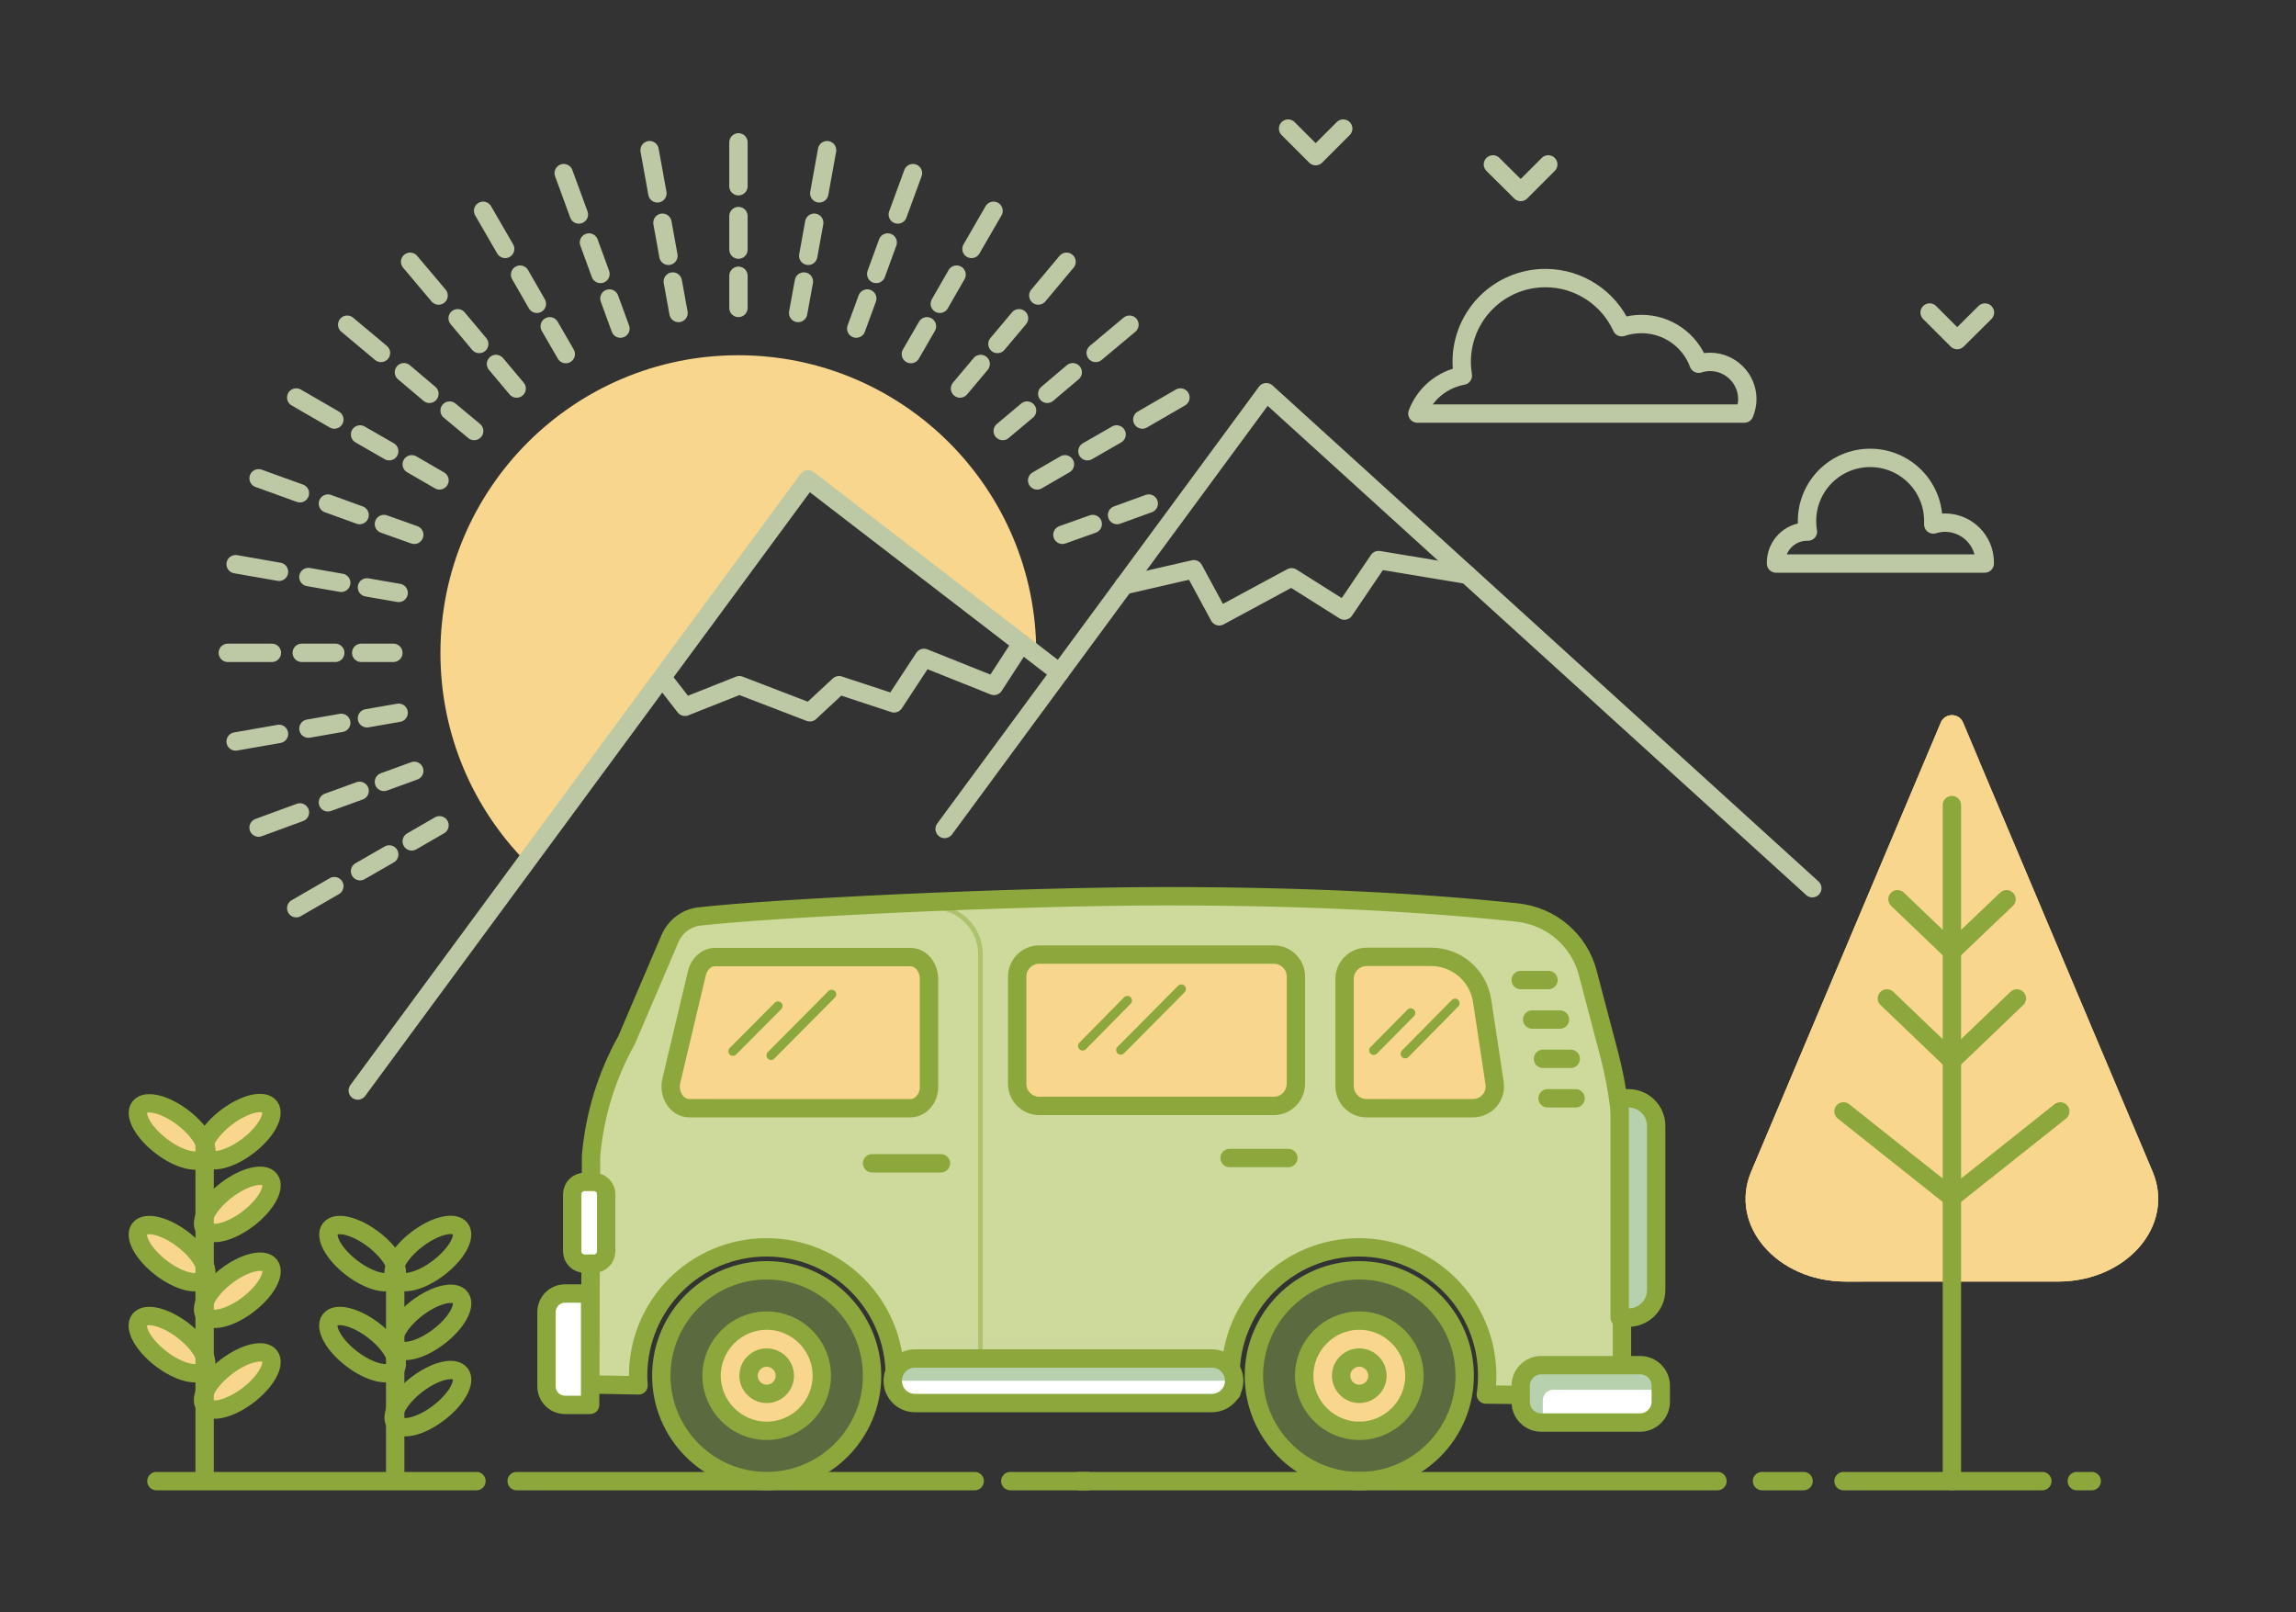 <svg width="1000" height="702" viewBox="0 0 1000 702" fill="none" xmlns="http://www.w3.org/2000/svg">
<rect x="0" y="0" width="1000" height="702" fill="#333333" stroke="none"/>
<path d="M229.124 375.4C206.023 352 191.823 319.8 191.823 284.4C191.823 212.8 249.924 154.7 321.524 154.7C393.125 154.7 451.326 212.7 451.326 284.3L351.425 208.3L229.124 375.4Z" fill="#F9D68D"/>
<path d="M321.625 120.1V134.1" stroke="#BDC9A4" stroke-width="8" stroke-miterlimit="10" stroke-linecap="round" stroke-linejoin="round"/>
<path d="M321.625 94.1V108.7" stroke="#BDC9A4" stroke-width="8" stroke-miterlimit="10" stroke-linecap="round" stroke-linejoin="round"/>
<path d="M321.625 62V81.1" stroke="#BDC9A4" stroke-width="8" stroke-miterlimit="10" stroke-linecap="round" stroke-linejoin="round"/>
<path d="M293.024 122.601L295.524 136.301" stroke="#BDC9A4" stroke-width="8" stroke-miterlimit="10" stroke-linecap="round" stroke-linejoin="round"/>
<path d="M288.524 97L291.124 111.4" stroke="#BDC9A4" stroke-width="8" stroke-miterlimit="10" stroke-linecap="round" stroke-linejoin="round"/>
<path d="M282.924 65.401L286.324 84.201" stroke="#BDC9A4" stroke-width="8" stroke-miterlimit="10" stroke-linecap="round" stroke-linejoin="round"/>
<path d="M265.424 130L270.224 143.1" stroke="#BDC9A4" stroke-width="8" stroke-miterlimit="10" stroke-linecap="round" stroke-linejoin="round"/>
<path d="M256.524 105.601L261.524 119.301" stroke="#BDC9A4" stroke-width="8" stroke-miterlimit="10" stroke-linecap="round" stroke-linejoin="round"/>
<path d="M245.524 75.401L252.124 93.401" stroke="#BDC9A4" stroke-width="8" stroke-miterlimit="10" stroke-linecap="round" stroke-linejoin="round"/>
<path d="M239.424 142.1L246.424 154.2" stroke="#BDC9A4" stroke-width="8" stroke-miterlimit="10" stroke-linecap="round" stroke-linejoin="round"/>
<path d="M226.524 119.6L233.824 132.3" stroke="#BDC9A4" stroke-width="8" stroke-miterlimit="10" stroke-linecap="round" stroke-linejoin="round"/>
<path d="M210.424 91.8L220.024 108.4" stroke="#BDC9A4" stroke-width="8" stroke-miterlimit="10" stroke-linecap="round" stroke-linejoin="round"/>
<path d="M216.024 158.5L225.024 169.2" stroke="#BDC9A4" stroke-width="8" stroke-miterlimit="10" stroke-linecap="round" stroke-linejoin="round"/>
<path d="M199.324 138.6L208.724 149.8" stroke="#BDC9A4" stroke-width="8" stroke-miterlimit="10" stroke-linecap="round" stroke-linejoin="round"/>
<path d="M178.624 114L191.024 128.7" stroke="#BDC9A4" stroke-width="8" stroke-miterlimit="10" stroke-linecap="round" stroke-linejoin="round"/>
<path d="M195.823 178.801L206.523 187.701" stroke="#BDC9A4" stroke-width="8" stroke-miterlimit="10" stroke-linecap="round" stroke-linejoin="round"/>
<path d="M175.923 162.101L187.023 171.501" stroke="#BDC9A4" stroke-width="8" stroke-miterlimit="10" stroke-linecap="round" stroke-linejoin="round"/>
<path d="M151.224 141.401L165.924 153.701" stroke="#BDC9A4" stroke-width="8" stroke-miterlimit="10" stroke-linecap="round" stroke-linejoin="round"/>
<path d="M179.323 202.199L191.423 209.199" stroke="#BDC9A4" stroke-width="8" stroke-miterlimit="10" stroke-linecap="round" stroke-linejoin="round"/>
<path d="M156.823 189.199L169.523 196.499" stroke="#BDC9A4" stroke-width="8" stroke-miterlimit="10" stroke-linecap="round" stroke-linejoin="round"/>
<path d="M129.023 173.1L145.623 182.7" stroke="#BDC9A4" stroke-width="8" stroke-miterlimit="10" stroke-linecap="round" stroke-linejoin="round"/>
<path d="M167.224 228.2L180.424 232.9" stroke="#BDC9A4" stroke-width="8" stroke-miterlimit="10" stroke-linecap="round" stroke-linejoin="round"/>
<path d="M142.823 219.3L156.623 224.3" stroke="#BDC9A4" stroke-width="8" stroke-miterlimit="10" stroke-linecap="round" stroke-linejoin="round"/>
<path d="M112.623 208.3L130.623 214.8" stroke="#BDC9A4" stroke-width="8" stroke-miterlimit="10" stroke-linecap="round" stroke-linejoin="round"/>
<path d="M159.823 255.8L173.623 258.2" stroke="#BDC9A4" stroke-width="8" stroke-miterlimit="10" stroke-linecap="round" stroke-linejoin="round"/>
<path d="M134.323 251.3L148.623 253.8" stroke="#BDC9A4" stroke-width="8" stroke-miterlimit="10" stroke-linecap="round" stroke-linejoin="round"/>
<path d="M102.623 245.7L121.523 249" stroke="#BDC9A4" stroke-width="8" stroke-miterlimit="10" stroke-linecap="round" stroke-linejoin="round"/>
<path d="M157.323 284.3H171.323" stroke="#BDC9A4" stroke-width="8" stroke-miterlimit="10" stroke-linecap="round" stroke-linejoin="round"/>
<path d="M131.423 284.3H146.023" stroke="#BDC9A4" stroke-width="8" stroke-miterlimit="10" stroke-linecap="round" stroke-linejoin="round"/>
<path d="M99.223 284.3H118.423" stroke="#BDC9A4" stroke-width="8" stroke-miterlimit="10" stroke-linecap="round" stroke-linejoin="round"/>
<path d="M159.823 312.801L173.623 310.401" stroke="#BDC9A4" stroke-width="8" stroke-miterlimit="10" stroke-linecap="round" stroke-linejoin="round"/>
<path d="M134.323 317.301L148.623 314.801" stroke="#BDC9A4" stroke-width="8" stroke-miterlimit="10" stroke-linecap="round" stroke-linejoin="round"/>
<path d="M102.623 322.901L121.523 319.601" stroke="#BDC9A4" stroke-width="8" stroke-miterlimit="10" stroke-linecap="round" stroke-linejoin="round"/>
<path d="M167.224 340.5L180.424 335.7" stroke="#BDC9A4" stroke-width="8" stroke-miterlimit="10" stroke-linecap="round" stroke-linejoin="round"/>
<path d="M142.823 349.401L156.623 344.401" stroke="#BDC9A4" stroke-width="8" stroke-miterlimit="10" stroke-linecap="round" stroke-linejoin="round"/>
<path d="M112.623 360.4L130.623 353.8" stroke="#BDC9A4" stroke-width="8" stroke-miterlimit="10" stroke-linecap="round" stroke-linejoin="round"/>
<path d="M179.323 366.401L191.423 359.401" stroke="#BDC9A4" stroke-width="8" stroke-miterlimit="10" stroke-linecap="round" stroke-linejoin="round"/>
<path d="M156.823 379.401L169.523 372.101" stroke="#BDC9A4" stroke-width="8" stroke-miterlimit="10" stroke-linecap="round" stroke-linejoin="round"/>
<path d="M129.023 395.501L145.623 385.901" stroke="#BDC9A4" stroke-width="8" stroke-miterlimit="10" stroke-linecap="round" stroke-linejoin="round"/>
<path d="M475.926 228.2L462.726 232.9" stroke="#BDC9A4" stroke-width="8" stroke-miterlimit="10" stroke-linecap="round" stroke-linejoin="round"/>
<path d="M500.326 219.3L486.526 224.3" stroke="#BDC9A4" stroke-width="8" stroke-miterlimit="10" stroke-linecap="round" stroke-linejoin="round"/>
<path d="M463.826 202.199L451.726 209.199" stroke="#BDC9A4" stroke-width="8" stroke-miterlimit="10" stroke-linecap="round" stroke-linejoin="round"/>
<path d="M486.326 189.199L473.626 196.499" stroke="#BDC9A4" stroke-width="8" stroke-miterlimit="10" stroke-linecap="round" stroke-linejoin="round"/>
<path d="M514.126 173.1L497.526 182.7" stroke="#BDC9A4" stroke-width="8" stroke-miterlimit="10" stroke-linecap="round" stroke-linejoin="round"/>
<path d="M447.326 178.801L436.726 187.701" stroke="#BDC9A4" stroke-width="8" stroke-miterlimit="10" stroke-linecap="round" stroke-linejoin="round"/>
<path d="M467.226 162.101L456.126 171.501" stroke="#BDC9A4" stroke-width="8" stroke-miterlimit="10" stroke-linecap="round" stroke-linejoin="round"/>
<path d="M491.927 141.401L477.227 153.701" stroke="#BDC9A4" stroke-width="8" stroke-miterlimit="10" stroke-linecap="round" stroke-linejoin="round"/>
<path d="M427.126 158.5L418.126 169.2" stroke="#BDC9A4" stroke-width="8" stroke-miterlimit="10" stroke-linecap="round" stroke-linejoin="round"/>
<path d="M443.826 138.6L434.426 149.8" stroke="#BDC9A4" stroke-width="8" stroke-miterlimit="10" stroke-linecap="round" stroke-linejoin="round"/>
<path d="M464.526 114L452.226 128.7" stroke="#BDC9A4" stroke-width="8" stroke-miterlimit="10" stroke-linecap="round" stroke-linejoin="round"/>
<path d="M403.726 142.1L396.726 154.2" stroke="#BDC9A4" stroke-width="8" stroke-miterlimit="10" stroke-linecap="round" stroke-linejoin="round"/>
<path d="M416.625 119.6L409.325 132.3" stroke="#BDC9A4" stroke-width="8" stroke-miterlimit="10" stroke-linecap="round" stroke-linejoin="round"/>
<path d="M432.726 91.8L423.126 108.4" stroke="#BDC9A4" stroke-width="8" stroke-miterlimit="10" stroke-linecap="round" stroke-linejoin="round"/>
<path d="M377.725 130L372.925 143.1" stroke="#BDC9A4" stroke-width="8" stroke-miterlimit="10" stroke-linecap="round" stroke-linejoin="round"/>
<path d="M386.626 105.601L381.626 119.301" stroke="#BDC9A4" stroke-width="8" stroke-miterlimit="10" stroke-linecap="round" stroke-linejoin="round"/>
<path d="M397.625 75.401L391.025 93.401" stroke="#BDC9A4" stroke-width="8" stroke-miterlimit="10" stroke-linecap="round" stroke-linejoin="round"/>
<path d="M350.125 122.601L347.625 136.301" stroke="#BDC9A4" stroke-width="8" stroke-miterlimit="10" stroke-linecap="round" stroke-linejoin="round"/>
<path d="M354.625 97L352.025 111.4" stroke="#BDC9A4" stroke-width="8" stroke-miterlimit="10" stroke-linecap="round" stroke-linejoin="round"/>
<path d="M360.225 65.401L356.825 84.201" stroke="#BDC9A4" stroke-width="8" stroke-miterlimit="10" stroke-linecap="round" stroke-linejoin="round"/>
<path d="M207.524 645H68.123" stroke="#8CA83C" stroke-width="8" stroke-miterlimit="10" stroke-linecap="round" stroke-linejoin="round"/>
<path d="M424.526 645H225.024" stroke="#8CA83C" stroke-width="8" stroke-miterlimit="10" stroke-linecap="round" stroke-linejoin="round"/>
<path d="M785.529 645H767.429" stroke="#8CA83C" stroke-width="8" stroke-miterlimit="10" stroke-linecap="round" stroke-linejoin="round"/>
<path d="M889.529 645H802.929" stroke="#8CA83C" stroke-width="8" stroke-miterlimit="10" stroke-linecap="round" stroke-linejoin="round"/>
<path d="M911.03 645H904.53" stroke="#8CA83C" stroke-width="8" stroke-miterlimit="10" stroke-linecap="round" stroke-linejoin="round"/>
<path d="M155.823 474.9L351.925 208.7L461.526 293" stroke="#BDC9A4" stroke-width="8" stroke-miterlimit="10" stroke-linecap="round" stroke-linejoin="round"/>
<path d="M411.425 361L551.527 170.8L789.329 386.8" stroke="#BDC9A4" stroke-width="8" stroke-miterlimit="10" stroke-linecap="round" stroke-linejoin="round"/>
<path d="M108.09 530.69C115.903 524.722 120.116 517.11 117.502 513.686C114.887 510.263 106.434 512.325 98.621 518.292C90.809 524.259 86.595 531.872 89.21 535.296C91.825 538.719 100.278 536.657 108.09 530.69Z" fill="#F9D68D"/>
<path d="M108.047 499.005C115.859 493.038 120.072 485.425 117.458 482.002C114.843 478.578 106.39 480.64 98.577 486.608C90.765 492.575 86.551 500.188 89.166 503.611C91.781 507.034 100.234 504.972 108.047 499.005Z" fill="#F9D68D"/>
<path d="M108.076 607.594C115.889 601.627 120.102 594.014 117.487 590.591C114.873 587.167 106.42 589.229 98.607 595.197C90.795 601.164 86.581 608.776 89.196 612.2C91.811 615.623 100.264 613.561 108.076 607.594Z" fill="#F9D68D"/>
<path d="M108.09 568.09C115.902 562.123 120.116 554.51 117.501 551.087C114.886 547.663 106.433 549.725 98.621 555.693C90.808 561.66 86.595 569.272 89.209 572.696C91.824 576.119 100.278 574.057 108.09 568.09Z" fill="#F9D68D"/>
<path d="M108.09 530.69C115.903 524.722 120.116 517.11 117.502 513.686C114.887 510.263 106.434 512.325 98.621 518.292C90.809 524.259 86.595 531.872 89.21 535.296C91.825 538.719 100.278 536.657 108.09 530.69Z" stroke="#8CA83C" stroke-width="8" stroke-miterlimit="10" stroke-linecap="round" stroke-linejoin="round"/>
<path d="M108.047 499.005C115.859 493.038 120.072 485.425 117.458 482.002C114.843 478.578 106.39 480.64 98.577 486.608C90.765 492.575 86.551 500.188 89.166 503.611C91.781 507.034 100.234 504.972 108.047 499.005Z" stroke="#8CA83C" stroke-width="8" stroke-miterlimit="10" stroke-linecap="round" stroke-linejoin="round"/>
<path d="M108.076 607.594C115.889 601.627 120.102 594.014 117.487 590.591C114.873 587.167 106.42 589.229 98.607 595.197C90.795 601.164 86.581 608.776 89.196 612.2C91.811 615.623 100.264 613.561 108.076 607.594Z" stroke="#8CA83C" stroke-width="8" stroke-miterlimit="10" stroke-linecap="round" stroke-linejoin="round"/>
<path d="M108.09 568.09C115.902 562.123 120.116 554.51 117.501 551.087C114.886 547.663 106.433 549.725 98.621 555.693C90.808 561.66 86.595 569.272 89.209 572.696C91.824 576.119 100.278 574.057 108.09 568.09Z" stroke="#8CA83C" stroke-width="8" stroke-miterlimit="10" stroke-linecap="round" stroke-linejoin="round"/>
<path d="M89.115 503.738C91.73 500.314 87.516 492.702 79.704 486.735C71.891 480.767 63.439 478.705 60.824 482.129C58.209 485.552 62.422 493.165 70.235 499.132C78.047 505.099 86.5 507.161 89.115 503.738Z" fill="#F9D68D"/>
<path d="M89.067 596.363C91.681 592.939 87.468 585.327 79.656 579.36C71.843 573.392 63.39 571.33 60.775 574.754C58.16 578.177 62.374 585.79 70.186 591.757C77.999 597.724 86.452 599.786 89.067 596.363Z" fill="#F9D68D"/>
<path d="M89.09 556.751C91.705 553.327 87.492 545.715 79.679 539.747C71.867 533.78 63.414 531.718 60.799 535.141C58.184 538.565 62.397 546.177 70.21 552.145C78.022 558.112 86.475 560.174 89.09 556.751Z" fill="#F9D68D"/>
<path d="M89.115 503.738C91.73 500.314 87.516 492.702 79.704 486.735C71.891 480.767 63.439 478.705 60.824 482.129C58.209 485.552 62.422 493.165 70.235 499.132C78.047 505.099 86.5 507.161 89.115 503.738Z" stroke="#8CA83C" stroke-width="8" stroke-miterlimit="10" stroke-linecap="round" stroke-linejoin="round"/>
<path d="M89.067 596.363C91.681 592.939 87.468 585.327 79.656 579.36C71.843 573.392 63.39 571.33 60.775 574.754C58.16 578.177 62.374 585.79 70.186 591.757C77.999 597.724 86.452 599.786 89.067 596.363Z" stroke="#8CA83C" stroke-width="8" stroke-miterlimit="10" stroke-linecap="round" stroke-linejoin="round"/>
<path d="M89.09 556.751C91.705 553.327 87.492 545.715 79.679 539.747C71.867 533.78 63.414 531.718 60.799 535.141C58.184 538.565 62.397 546.177 70.21 552.145C78.022 558.112 86.475 560.174 89.09 556.751Z" stroke="#8CA83C" stroke-width="8" stroke-miterlimit="10" stroke-linecap="round" stroke-linejoin="round"/>
<path d="M89.123 497.8V643.1" stroke="#8CA83C" stroke-width="8" stroke-miterlimit="10" stroke-linecap="round" stroke-linejoin="round"/>
<path d="M191.097 615.276C198.91 609.309 203.123 601.697 200.508 598.273C197.894 594.85 189.441 596.912 181.628 602.879C173.816 608.846 169.602 616.459 172.217 619.882C174.832 623.306 183.285 621.244 191.097 615.276Z" stroke="#8CA83C" stroke-width="8" stroke-miterlimit="10" stroke-linecap="round" stroke-linejoin="round"/>
<path d="M191.097 582.077C198.91 576.11 203.123 568.497 200.508 565.074C197.894 561.651 189.441 563.713 181.628 569.68C173.816 575.647 169.602 583.26 172.217 586.683C174.832 590.107 183.285 588.045 191.097 582.077Z" stroke="#8CA83C" stroke-width="8" stroke-miterlimit="10" stroke-linecap="round" stroke-linejoin="round"/>
<path d="M191.075 552.085C198.887 546.118 203.101 538.505 200.486 535.082C197.871 531.658 189.418 533.721 181.606 539.688C173.793 545.655 169.58 553.268 172.195 556.691C174.809 560.114 183.262 558.052 191.075 552.085Z" stroke="#8CA83C" stroke-width="8" stroke-miterlimit="10" stroke-linecap="round" stroke-linejoin="round"/>
<path d="M172.064 596.354C174.678 592.931 170.465 585.318 162.652 579.351C154.84 573.384 146.387 571.321 143.772 574.745C141.157 578.168 145.371 585.781 153.183 591.748C160.996 597.715 169.449 599.778 172.064 596.354Z" stroke="#8CA83C" stroke-width="8" stroke-miterlimit="10" stroke-linecap="round" stroke-linejoin="round"/>
<path d="M172.087 556.743C174.702 553.319 170.488 545.707 162.676 539.74C154.863 533.772 146.411 531.71 143.796 535.134C141.181 538.557 145.394 546.17 153.207 552.137C161.019 558.104 169.472 560.166 172.087 556.743Z" stroke="#8CA83C" stroke-width="8" stroke-miterlimit="10" stroke-linecap="round" stroke-linejoin="round"/>
<path d="M172.124 552.6V643.1" stroke="#8CA83C" stroke-width="8" stroke-miterlimit="10" stroke-linecap="round" stroke-linejoin="round"/>
<path d="M288.524 295.2L298.324 307.8L322.025 298.4L352.725 310.2L365.425 298.4L389.425 306.3L402.425 286.5L432.926 298.7L444.926 280.2" stroke="#BDC9A4" stroke-width="8" stroke-miterlimit="10" stroke-linecap="round" stroke-linejoin="round"/>
<path d="M489.526 254.9L519.927 247.9L531.027 268.4L562.527 251.4L585.527 265.9L600.427 243.9L639.028 250.3" stroke="#BDC9A4" stroke-width="8" stroke-miterlimit="10" stroke-linecap="round" stroke-linejoin="round"/>
<path d="M617.327 180.1H759.728C760.528 178.2 761.028 176 761.028 173.8C761.028 164.9 753.728 157.6 744.828 157.6C743.028 157.6 741.328 157.9 739.828 158.4C736.128 148.3 726.328 141.1 714.928 141.1C711.928 141.1 709.028 141.6 706.328 142.5C700.628 129.9 687.828 121.1 673.128 121.1C652.927 121.1 636.627 137.4 636.627 157.6C636.627 159.6 636.827 161.6 637.127 163.6C627.927 165.3 620.527 171.6 617.327 180.1Z" stroke="#BDC9A4" stroke-width="8" stroke-miterlimit="10" stroke-linecap="round" stroke-linejoin="round"/>
<path d="M864.429 245.2C864.429 245.1 864.429 245 864.429 244.9C864.429 235.3 856.629 227.6 847.129 227.6C845.329 227.6 843.629 227.9 842.029 228.4C842.029 227.9 842.029 227.4 842.029 226.9C842.029 211.7 829.729 199.4 814.529 199.4C799.329 199.4 787.029 211.7 787.029 226.9C787.029 228.5 787.129 230 787.429 231.5C787.329 231.5 787.129 231.5 787.029 231.5C779.629 231.5 773.529 237.5 773.529 245C773.529 245.1 773.529 245.2 773.529 245.4H864.429V245.2Z" stroke="#BDC9A4" stroke-width="8" stroke-miterlimit="10" stroke-linecap="round" stroke-linejoin="round"/>
<path d="M333.924 645C308.624 645 288.024 624.4 288.024 599.1C288.024 573.8 308.624 553.2 333.924 553.2C359.224 553.2 379.824 573.8 379.824 599.1C379.824 624.4 359.224 645 333.924 645Z" fill="#5A6B3F"/>
<path d="M333.924 645C308.624 645 288.024 624.4 288.024 599.1C288.024 573.8 308.624 553.2 333.924 553.2C359.224 553.2 379.824 573.8 379.824 599.1C379.824 624.4 359.224 645 333.924 645Z" stroke="#8CA83C" stroke-width="8" stroke-miterlimit="10" stroke-linecap="round" stroke-linejoin="round"/>
<path d="M333.925 623.1C320.725 623.1 309.925 612.3 309.925 599.1C309.925 585.9 320.725 575.1 333.925 575.1C347.125 575.1 357.925 585.9 357.925 599.1C357.925 612.3 347.125 623.1 333.925 623.1Z" fill="#F9D68D"/>
<path d="M333.925 623.1C320.725 623.1 309.925 612.3 309.925 599.1C309.925 585.9 320.725 575.1 333.925 575.1C347.125 575.1 357.925 585.9 357.925 599.1C357.925 612.3 347.125 623.1 333.925 623.1Z" stroke="#8CA83C" stroke-width="8" stroke-miterlimit="10" stroke-linecap="round" stroke-linejoin="round"/>
<path d="M333.925 607C329.525 607 326.025 603.4 326.025 599.1C326.025 594.7 329.625 591.2 333.925 591.2C338.325 591.2 341.825 594.8 341.825 599.1C341.825 603.4 338.325 607 333.925 607Z" fill="#F9D68D"/>
<path d="M333.925 607C329.525 607 326.025 603.4 326.025 599.1C326.025 594.7 329.625 591.2 333.925 591.2C338.325 591.2 341.825 594.8 341.825 599.1C341.825 603.4 338.325 607 333.925 607Z" stroke="#8CA83C" stroke-width="8" stroke-miterlimit="10" stroke-linecap="round" stroke-linejoin="round"/>
<path d="M700.928 459.4L691.528 423.7C687.828 409.4 675.628 399 660.928 397.4C618.928 392.9 568.027 390.3 508.627 390.3C440.626 390.3 336.125 395.5 304.725 399.1C299.025 399.7 294.125 403.4 291.825 408.7L272.925 452.9C264.224 468.5 258.924 485.7 257.424 503.5L257.024 602.9L278.125 603.3C278.025 601.9 277.925 600.5 277.925 599.1C277.925 568.2 302.925 543.2 333.825 543.2C364.725 543.2 389.726 568.2 389.726 599.1C389.726 600.9 389.626 602.7 389.426 604.4L536.427 606.2C536.127 603.9 535.927 601.5 535.927 599.1C535.927 568.2 560.927 543.2 591.827 543.2C622.728 543.2 647.728 568.2 647.728 599.1C647.728 601.9 647.528 604.6 647.128 607.3L706.428 607.9V504.3C706.728 489.2 704.728 474.1 700.928 459.4Z" fill="#CDDA9C"/>
<g opacity="0.36">
<path opacity="0.36" d="M268.225 602.9L268.625 503.5C270.125 485.7 275.425 468.5 284.125 452.9L303.025 408.7C305.325 403.4 310.225 399.8 315.925 399.1C346.425 395.6 445.726 390.6 513.727 390.3C512.027 390.3 510.327 390.3 508.627 390.3C440.626 390.3 336.125 395.5 304.725 399.1C299.025 399.7 294.125 403.4 291.825 408.7L272.925 452.9C264.224 468.5 258.924 485.7 257.424 503.5L257.024 602.9L278.125 603.3C278.125 603.2 278.125 603.2 278.125 603.1L268.225 602.9Z" fill="#CDDA9C"/>
<path opacity="0.36" d="M658.527 607.3C658.927 604.6 659.127 601.9 659.127 599.1C659.127 568.2 634.127 543.2 603.227 543.2C601.327 543.2 599.527 543.3 597.627 543.5C625.927 546.3 647.927 570.1 647.927 599.1C647.927 601.9 647.727 604.6 647.327 607.3L706.627 607.9V607.8L658.527 607.3Z" fill="#CDDA9C"/>
<path opacity="0.36" d="M400.725 604.3C400.925 602.6 401.025 600.8 401.025 599C401.025 568.1 376.025 543.1 345.125 543.1C343.225 543.1 341.425 543.2 339.525 543.4C367.825 546.2 389.825 570 389.825 599C389.825 600.8 389.725 602.6 389.525 604.3L536.527 606.1V606L400.725 604.3Z" fill="#CDDA9C"/>
</g>
<path opacity="0.36" d="M400.925 595.3H534.526V582H398.325C399.725 586.3 400.525 590.7 400.925 595.3Z" fill="#CDDA9C"/>
<g opacity="0.25">
<path opacity="0.25" d="M702.928 458.4L693.528 422.7C689.828 408.4 677.628 398 662.928 396.4C620.927 391.9 570.027 389.3 510.626 389.3C442.626 389.3 338.125 394.5 306.724 398.1C301.824 398.7 297.424 401.5 294.924 405.7C294.924 405.7 294.924 404 295.024 404C326.425 400.4 430.926 396.9 498.926 396.9C558.427 396.9 609.227 399.5 651.227 404C665.928 405.6 678.028 416 681.828 430.3L691.228 466C695.128 480.7 697.028 495.8 697.028 510.9V606.8L708.828 606.9V503.3C708.728 488.2 706.728 473.1 702.928 458.4Z" fill="#CDDA9C"/>
</g>
<path d="M700.928 459.4L691.528 423.7C687.828 409.4 675.628 399 660.928 397.4C618.928 392.9 568.027 390.3 508.627 390.3C440.626 390.3 336.125 395.5 304.725 399.1C299.025 399.7 294.125 403.4 291.825 408.7L272.925 452.9C264.224 468.5 258.924 485.7 257.424 503.5L257.024 602.9L278.125 603.3C278.025 601.9 277.925 600.5 277.925 599.1C277.925 568.2 302.925 543.2 333.825 543.2C364.725 543.2 389.726 568.2 389.726 599.1C389.726 600.9 389.626 602.7 389.426 604.4L536.427 606.2C536.127 603.9 535.927 601.5 535.927 599.1C535.927 568.2 560.927 543.2 591.827 543.2C622.728 543.2 647.728 568.2 647.728 599.1C647.728 601.9 647.528 604.6 647.128 607.3L706.428 607.9V504.3C706.728 489.2 704.728 474.1 700.928 459.4Z" stroke="#8CA83C" stroke-width="8" stroke-miterlimit="10" stroke-linecap="round" stroke-linejoin="round"/>
<path d="M592.027 645C566.727 645 546.127 624.4 546.127 599.1C546.127 573.8 566.727 553.2 592.027 553.2C617.327 553.2 637.927 573.8 637.927 599.1C637.927 624.4 617.327 645 592.027 645Z" fill="#5A6B3F"/>
<path d="M592.027 645C566.727 645 546.127 624.4 546.127 599.1C546.127 573.8 566.727 553.2 592.027 553.2C617.327 553.2 637.927 573.8 637.927 599.1C637.927 624.4 617.327 645 592.027 645Z" stroke="#8CA83C" stroke-width="8" stroke-miterlimit="10" stroke-linecap="round" stroke-linejoin="round"/>
<path d="M592.027 623.1C578.827 623.1 568.027 612.3 568.027 599.1C568.027 585.9 578.827 575.1 592.027 575.1C605.227 575.1 616.027 585.9 616.027 599.1C616.027 612.3 605.227 623.1 592.027 623.1Z" fill="#F9D68D"/>
<path d="M592.027 623.1C578.827 623.1 568.027 612.3 568.027 599.1C568.027 585.9 578.827 575.1 592.027 575.1C605.227 575.1 616.027 585.9 616.027 599.1C616.027 612.3 605.227 623.1 592.027 623.1Z" stroke="#8CA83C" stroke-width="8" stroke-miterlimit="10" stroke-linecap="round" stroke-linejoin="round"/>
<path d="M592.027 607C587.627 607 584.127 603.4 584.127 599.1C584.127 594.7 587.727 591.2 592.027 591.2C596.427 591.2 599.927 594.8 599.927 599.1C599.927 603.4 596.427 607 592.027 607Z" fill="#F9D68D"/>
<path d="M592.027 607C587.627 607 584.127 603.4 584.127 599.1C584.127 594.7 587.727 591.2 592.027 591.2C596.427 591.2 599.927 594.8 599.927 599.1C599.927 603.4 596.427 607 592.027 607Z" stroke="#8CA83C" stroke-width="8" stroke-miterlimit="10" stroke-linecap="round" stroke-linejoin="round"/>
<path d="M257.024 611.8H246.124C241.624 611.8 238.024 608.2 238.024 603.7V571.4C238.024 566.9 241.624 563.3 246.124 563.3H257.024V611.8Z" fill="white"/>
<path d="M257.024 611.8H246.124C241.624 611.8 238.024 608.2 238.024 603.7V571.4C238.024 566.9 241.624 563.3 246.124 563.3H257.024V611.8Z" stroke="#8CA83C" stroke-width="8" stroke-miterlimit="10" stroke-linecap="round" stroke-linejoin="round"/>
<path d="M258.624 550.3H254.624C251.624 550.3 249.224 547.9 249.224 544.9V520.1C249.224 517.1 251.624 514.7 254.624 514.7H258.624C261.624 514.7 264.024 517.1 264.024 520.1V544.9C264.024 547.9 261.624 550.3 258.624 550.3Z" fill="white"/>
<path d="M258.624 550.3H254.624C251.624 550.3 249.224 547.9 249.224 544.9V520.1C249.224 517.1 251.624 514.7 254.624 514.7H258.624C261.624 514.7 264.024 517.1 264.024 520.1V544.9C264.024 547.9 261.624 550.3 258.624 550.3Z" stroke="#8CA83C" stroke-width="8" stroke-miterlimit="10" stroke-linecap="round" stroke-linejoin="round"/>
<path d="M714.328 619.5H671.328C666.328 619.5 662.328 615.5 662.328 610.5V603.5C662.328 598.5 666.328 594.5 671.328 594.5H714.328C719.328 594.5 723.328 598.5 723.328 603.5V610.5C723.328 615.4 719.228 619.5 714.328 619.5Z" fill="white"/>
<path d="M671.928 609.8C671.928 607.3 674.028 605.2 676.528 605.2H723.228V603.5C723.228 598.5 719.228 594.5 714.228 594.5H671.228C666.228 594.5 662.228 598.5 662.228 603.5V610.5C662.228 615.5 666.228 619.5 671.228 619.5H671.928V609.8Z" fill="#B7D0AE"/>
<path d="M714.328 619.5H671.328C666.328 619.5 662.328 615.5 662.328 610.5V603.5C662.328 598.5 666.328 594.5 671.328 594.5H714.328C719.328 594.5 723.328 598.5 723.328 603.5V610.5C723.328 615.4 719.228 619.5 714.328 619.5Z" stroke="#8CA83C" stroke-width="8" stroke-miterlimit="10" stroke-linecap="round" stroke-linejoin="round"/>
<path d="M641.527 482.6H595.227C589.927 482.6 585.627 478.3 585.627 473V426.3C585.627 421 589.927 416.7 595.227 416.7H623.327C634.427 416.7 643.827 424.8 645.527 435.8L650.927 471.5C651.927 477.4 647.427 482.6 641.527 482.6Z" fill="#F9D68D"/>
<path opacity="0.56" d="M605.227 437.8C605.227 432.5 609.527 428.2 614.827 428.2H642.927C639.027 421.3 631.627 416.8 623.327 416.8H595.227C589.927 416.8 585.627 421.1 585.627 426.4V473.1C585.627 478.4 589.927 482.7 595.227 482.7H605.227V437.8Z" fill="#F9D68D"/>
<path d="M641.527 482.6H595.227C589.927 482.6 585.627 478.3 585.627 473V426.3C585.627 421 589.927 416.7 595.227 416.7H623.327C634.427 416.7 643.827 424.8 645.527 435.8L650.927 471.5C651.927 477.4 647.427 482.6 641.527 482.6Z" stroke="#8CA83C" stroke-width="8" stroke-miterlimit="10" stroke-linecap="round" stroke-linejoin="round"/>
<path d="M554.827 481.6H452.626C447.326 481.6 443.026 477.3 443.026 472V425.3C443.026 420 447.326 415.7 452.626 415.7H554.827C560.127 415.7 564.427 420 564.427 425.3V472C564.327 477.3 560.127 481.6 554.827 481.6Z" fill="#F9D68D"/>
<path opacity="0.56" d="M461.526 435.6C461.526 430.3 465.826 426 471.126 426H564.327V425.3C564.327 420 560.027 415.7 554.727 415.7H452.626C447.326 415.7 443.026 420 443.026 425.3V472C443.026 477.3 447.326 481.6 452.626 481.6H461.626V435.6H461.526Z" fill="#F9D68D"/>
<path d="M554.827 481.6H452.626C447.326 481.6 443.026 477.3 443.026 472V425.3C443.026 420 447.326 415.7 452.626 415.7H554.827C560.127 415.7 564.427 420 564.427 425.3V472C564.327 477.3 560.127 481.6 554.827 481.6Z" stroke="#8CA83C" stroke-width="8" stroke-miterlimit="10" stroke-linecap="round" stroke-linejoin="round"/>
<path d="M396.524 482.6H300.224C294.824 482.6 290.924 476.6 292.424 470.5L303.524 423.8C304.524 419.7 307.724 416.8 311.324 416.8H396.524C401.024 416.8 404.624 421.1 404.624 426.4V473.1C404.724 478.3 401.024 482.6 396.524 482.6Z" fill="#F9D68D"/>
<path opacity="0.56" d="M310.424 480.3L321.524 433.6C322.524 429.5 325.724 426.6 329.324 426.6H404.624V426.3C404.624 421 401.024 416.7 396.524 416.7H311.324C307.724 416.7 304.524 419.6 303.524 423.7L292.424 470.4C291.024 476.5 294.824 482.5 300.224 482.5H310.124C310.224 481.8 310.324 481.1 310.424 480.3Z" fill="#F9D68D"/>
<path d="M396.524 482.6H300.224C294.824 482.6 290.924 476.6 292.424 470.5L303.524 423.8C304.524 419.7 307.724 416.8 311.324 416.8H396.524C401.024 416.8 404.624 421.1 404.624 426.4V473.1C404.724 478.3 401.024 482.6 396.524 482.6Z" stroke="#8CA83C" stroke-width="8" stroke-miterlimit="10" stroke-linecap="round" stroke-linejoin="round"/>
<path opacity="0.48" d="M406.425 395C417.825 395 427.025 404.2 427.025 415.6V604.8" stroke="#8CA83C" stroke-width="2" stroke-miterlimit="10" stroke-linecap="round" stroke-linejoin="round"/>
<path d="M379.825 506.6H409.825" stroke="#8CA83C" stroke-width="8" stroke-miterlimit="10" stroke-linecap="round" stroke-linejoin="round"/>
<path d="M535.527 504.3H561.127" stroke="#8CA83C" stroke-width="8" stroke-miterlimit="10" stroke-linecap="round" stroke-linejoin="round"/>
<path d="M709.328 573.8H705.428V478.3H709.328C715.928 478.3 721.328 483.7 721.328 490.3V561.8C721.328 568.4 715.928 573.8 709.328 573.8Z" fill="#B7D0AE"/>
<path d="M709.328 573.8H705.428V478.3H709.328C715.928 478.3 721.328 483.7 721.328 490.3V561.8C721.328 568.4 715.928 573.8 709.328 573.8Z" stroke="#8CA83C" stroke-width="8" stroke-miterlimit="10" stroke-linecap="round" stroke-linejoin="round"/>
<path d="M662.328 426.8H674.428" stroke="#8CA83C" stroke-width="8" stroke-miterlimit="10" stroke-linecap="round" stroke-linejoin="round"/>
<path d="M667.328 444H679.428" stroke="#8CA83C" stroke-width="8" stroke-miterlimit="10" stroke-linecap="round" stroke-linejoin="round"/>
<path d="M672.028 461.1H684.128" stroke="#8CA83C" stroke-width="8" stroke-miterlimit="10" stroke-linecap="round" stroke-linejoin="round"/>
<path d="M674.028 478.3H686.228" stroke="#8CA83C" stroke-width="8" stroke-miterlimit="10" stroke-linecap="round" stroke-linejoin="round"/>
<path d="M527.826 611H398.525C393.125 611 388.825 606.7 388.825 601.3C388.825 595.9 393.125 591.6 398.525 591.6H527.826C533.226 591.6 537.527 595.9 537.527 601.3C537.527 606.6 533.226 611 527.826 611Z" fill="white"/>
<path d="M527.826 611H398.525C393.125 611 388.825 606.7 388.825 601.3C388.825 595.9 393.125 591.6 398.525 591.6H527.826C533.226 591.6 537.527 595.9 537.527 601.3C537.527 606.6 533.226 611 527.826 611Z" fill="white"/>
<path d="M537.527 591.6H388.825V601.3H537.527V591.6Z" fill="#B7D0AE"/>
<path d="M527.826 611H398.525C393.125 611 388.825 606.7 388.825 601.3C388.825 595.9 393.125 591.6 398.525 591.6H527.826C533.226 591.6 537.527 595.9 537.527 601.3C537.527 606.6 533.226 611 527.826 611Z" stroke="#8CA83C" stroke-width="8" stroke-miterlimit="10" stroke-linecap="round" stroke-linejoin="round"/>
<path d="M319.225 457.8L338.825 438.1" stroke="#8CA83C" stroke-width="4" stroke-miterlimit="10" stroke-linecap="round" stroke-linejoin="round"/>
<path d="M335.825 459.6L362.225 433" stroke="#8CA83C" stroke-width="4" stroke-miterlimit="10" stroke-linecap="round" stroke-linejoin="round"/>
<path d="M471.526 455.5L491.026 435.7" stroke="#8CA83C" stroke-width="4" stroke-miterlimit="10" stroke-linecap="round" stroke-linejoin="round"/>
<path d="M488.126 457.3L514.526 430.7" stroke="#8CA83C" stroke-width="4" stroke-miterlimit="10" stroke-linecap="round" stroke-linejoin="round"/>
<path d="M598.327 457.4L614.427 441.1" stroke="#8CA83C" stroke-width="4" stroke-miterlimit="10" stroke-linecap="round" stroke-linejoin="round"/>
<path d="M612.027 458.9L633.727 436.9" stroke="#8CA83C" stroke-width="4" stroke-miterlimit="10" stroke-linecap="round" stroke-linejoin="round"/>
<path d="M762.729 510.2L845.329 314.6C847.129 310.4 853.13 310.4 854.93 314.6L937.53 510.2C947.43 533.6 926.33 558.1 896.33 558.1H803.929C773.929 558.1 752.829 533.6 762.729 510.2Z" fill="#F9D68D"/>
<path d="M762.729 510.2L845.329 314.6C847.129 310.4 853.13 310.4 854.93 314.6L937.53 510.2C947.43 533.6 926.33 558.1 896.33 558.1H803.929C773.929 558.1 752.829 533.6 762.729 510.2Z" fill="#F9D68D"/>
<path opacity="0.56" d="M803.129 519.4L862.029 331.3L855.029 314.6C853.229 310.4 847.229 310.4 845.429 314.6L762.829 510.2C752.929 533.6 774.029 558.1 804.029 558.1H811.029C802.229 550.7 798.829 538.4 803.129 519.4Z" fill="#F9D68D"/>
<path d="M850.129 645.001V350.601" stroke="#8CA83C" stroke-width="8" stroke-miterlimit="10" stroke-linecap="round" stroke-linejoin="round"/>
<path d="M873.929 391.601L850.129 414.301L826.429 391.601" stroke="#8CA83C" stroke-width="8" stroke-miterlimit="10" stroke-linecap="round" stroke-linejoin="round"/>
<path d="M878.429 434.8L850.129 461.9L821.829 434.8" stroke="#8CA83C" stroke-width="8" stroke-miterlimit="10" stroke-linecap="round" stroke-linejoin="round"/>
<path d="M897.329 484L850.129 521.5L802.929 484" stroke="#8CA83C" stroke-width="8" stroke-miterlimit="10" stroke-linecap="round" stroke-linejoin="round"/>
<path d="M585.027 56L573.027 68L561.027 56" stroke="#BDC9A4" stroke-width="8" stroke-miterlimit="10" stroke-linecap="round" stroke-linejoin="round"/>
<path d="M674.328 71.6L662.328 83.6L650.228 71.6" stroke="#BDC9A4" stroke-width="8" stroke-miterlimit="10" stroke-linecap="round" stroke-linejoin="round"/>
<path d="M864.529 136.1L852.429 148.1L840.429 136.1" stroke="#BDC9A4" stroke-width="8" stroke-miterlimit="10" stroke-linecap="round" stroke-linejoin="round"/>
<path d="M748.028 645H470.026" stroke="#8CA83C" stroke-width="8" stroke-miterlimit="10" stroke-linecap="round" stroke-linejoin="round"/>
<path d="M473.726 645H440.026" stroke="#8CA83C" stroke-width="8" stroke-miterlimit="10" stroke-linecap="round" stroke-linejoin="round"/>
</svg>
